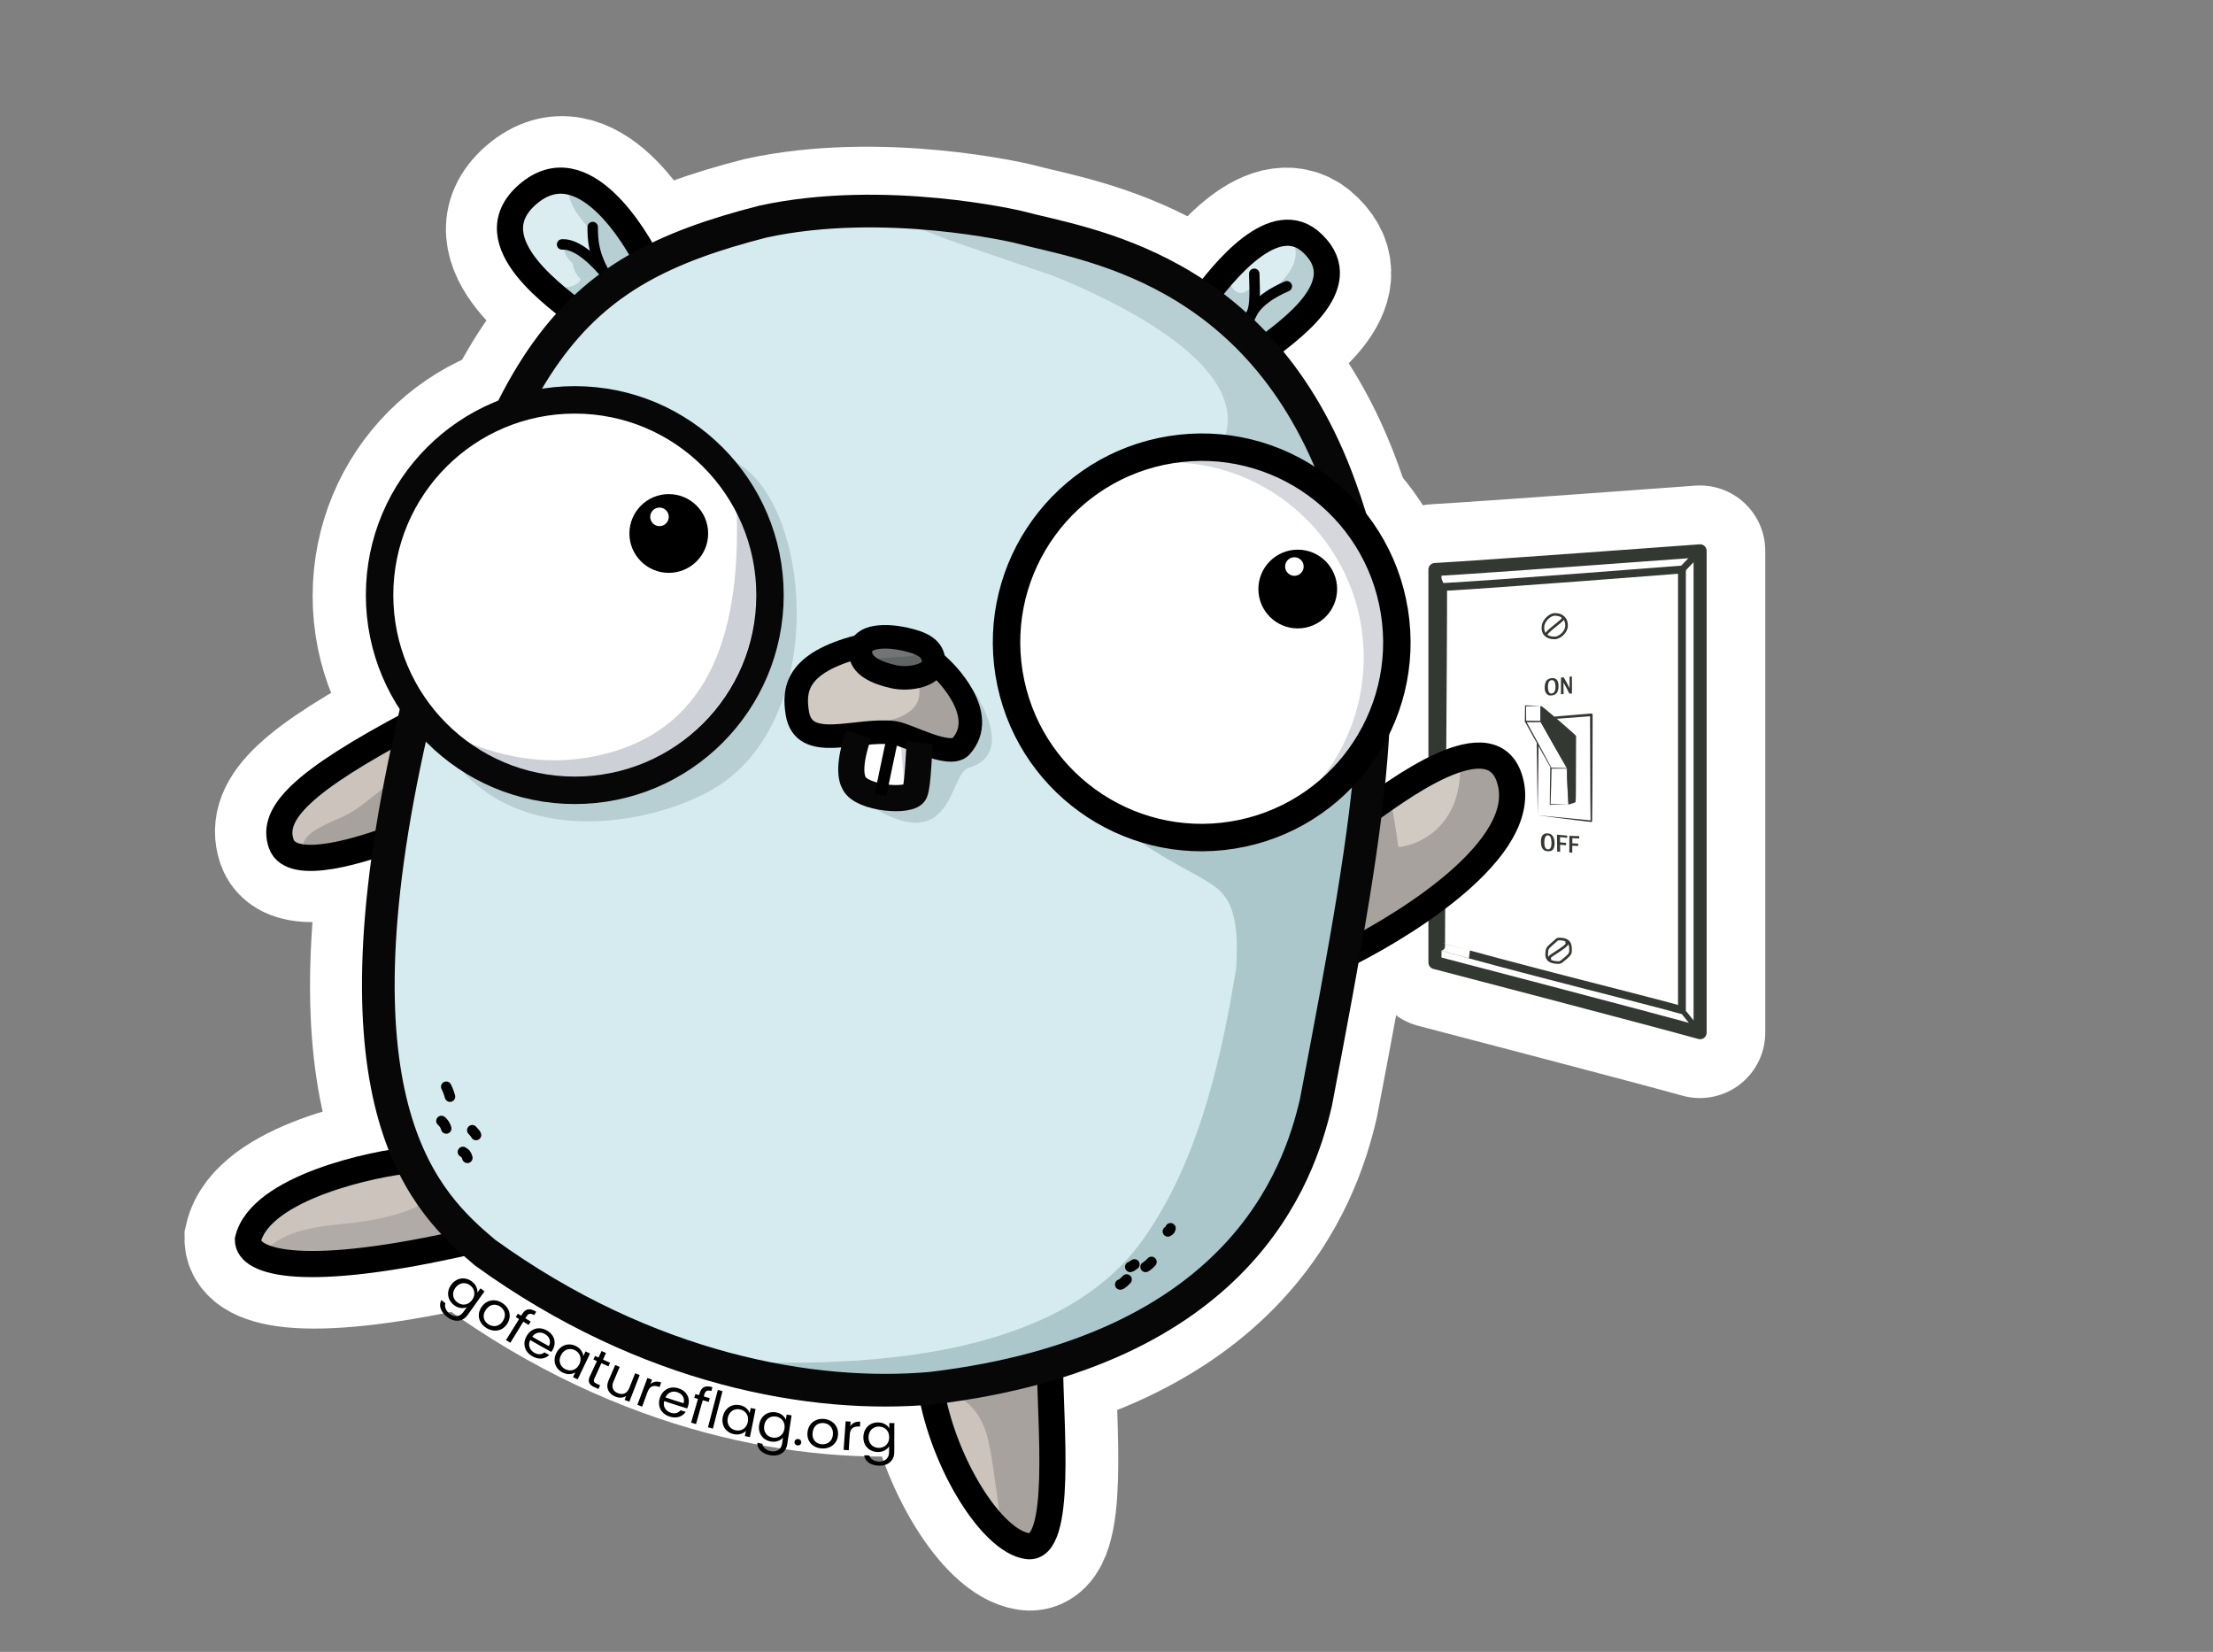 <?xml version="1.0" ?>
<svg xmlns="http://www.w3.org/2000/svg" xmlns:xlink="http://www.w3.org/1999/xlink" viewBox="0 0 1693 1263.58" xml:space="preserve">
	<rect x="0" y="0" width="1693" height="1263.58" fill="#808080" stroke="none"/>
	<style type="text/css">
	.st0{fill:none;stroke:#FFFFFF;stroke-width:100;stroke-miterlimit:10;}
	.st1{fill:none;stroke:#FFFFFF;stroke-width:100;stroke-linecap:round;stroke-linejoin:round;stroke-miterlimit:10;}
	.st2{fill:#FFFFFF;}
		.st3{clip-path:url(#SVGID_00000133510066612466254680000005825621318874360471_);fill:none;stroke:#333833;stroke-width:6;stroke-linecap:round;stroke-linejoin:round;stroke-miterlimit:10;}
		.st4{clip-path:url(#SVGID_00000133510066612466254680000005825621318874360471_);fill:none;stroke:#333833;stroke-width:10;stroke-linecap:round;stroke-linejoin:round;stroke-miterlimit:10;}
	.st5{clip-path:url(#SVGID_00000133510066612466254680000005825621318874360471_);fill:#333833;}
		.st6{clip-path:url(#SVGID_00000133510066612466254680000005825621318874360471_);fill:none;stroke:#333833;stroke-width:2;stroke-linecap:round;stroke-linejoin:round;stroke-miterlimit:10;}
	.st7{clip-path:url(#SVGID_00000133510066612466254680000005825621318874360471_);fill:#FFFFFF;}
	.st8{clip-path:url(#SVGID_00000080175607953674170110000013825721267054045326_);fill:#CBC3BC;}
	.st9{clip-path:url(#SVGID_00000080175607953674170110000013825721267054045326_);fill:#A7A29D;}
		.st10{clip-path:url(#SVGID_00000080175607953674170110000013825721267054045326_);fill:none;stroke:#000000;stroke-width:20;stroke-miterlimit:10;}
	.st11{clip-path:url(#SVGID_00000080175607953674170110000013825721267054045326_);fill:#B0ABA6;}
	.st12{clip-path:url(#SVGID_00000080175607953674170110000013825721267054045326_);fill:#D1CAC3;}
	.st13{clip-path:url(#SVGID_00000080175607953674170110000013825721267054045326_);fill:#DBEDF1;}
	.st14{clip-path:url(#SVGID_00000080175607953674170110000013825721267054045326_);fill:#B7CED2;}
		.st15{clip-path:url(#SVGID_00000080175607953674170110000013825721267054045326_);fill:none;stroke:#000000;stroke-width:8;stroke-linecap:round;stroke-linejoin:round;stroke-miterlimit:10;}
	.st16{clip-path:url(#SVGID_00000080175607953674170110000013825721267054045326_);fill:#D5EBEF;}
	.st17{clip-path:url(#SVGID_00000080175607953674170110000013825721267054045326_);fill:#ACC7CB;}
		.st18{clip-path:url(#SVGID_00000080175607953674170110000013825721267054045326_);fill:none;stroke:#070707;stroke-width:25;stroke-miterlimit:10;}
	.st19{clip-path:url(#SVGID_00000080175607953674170110000013825721267054045326_);fill:#FFFFFF;}
	.st20{clip-path:url(#SVGID_00000080175607953674170110000013825721267054045326_);}
	.st21{clip-path:url(#SVGID_00000080175607953674170110000013825721267054045326_);fill:#D5D7DD;}
	.st22{clip-path:url(#SVGID_00000080175607953674170110000013825721267054045326_);fill:#CED0D7;}
		.st23{clip-path:url(#SVGID_00000080175607953674170110000013825721267054045326_);fill:none;stroke:#070707;stroke-width:21;stroke-miterlimit:10;}
		.st24{clip-path:url(#SVGID_00000080175607953674170110000013825721267054045326_);fill:none;stroke:#000000;stroke-width:21;stroke-miterlimit:10;}
	.st25{clip-path:url(#SVGID_00000080175607953674170110000013825721267054045326_);fill:#727576;}
	.st26{clip-path:url(#SVGID_00000080175607953674170110000013825721267054045326_);fill:#616464;}
		.st27{clip-path:url(#SVGID_00000080175607953674170110000013825721267054045326_);fill:none;stroke:#000000;stroke-width:18;stroke-miterlimit:10;}
		.st28{clip-path:url(#SVGID_00000080175607953674170110000013825721267054045326_);fill:none;stroke:#070707;stroke-width:20;stroke-miterlimit:10;}
		.st29{clip-path:url(#SVGID_00000080175607953674170110000013825721267054045326_);fill:none;stroke:#000000;stroke-width:9;stroke-miterlimit:10;}
</style>
	<g id="Layer_5">
		<path class="st0" d="M581.18,170.33c92.94-20.32,195.31,3.96,195.31,3.96c49.96,13.45,185.01,29.35,246.33,198.63   c45.6,124.21,27.15,232.7-18.34,471.16c-12.94,55.82-58.17,190.25-294.02,218.55c-89.8,8.04-216.98-13.63-341.71-103.77   c-44.02-37.21-122.11-108.49-56.08-399.36C378.7,268.63,431.64,208.71,581.18,170.33z"/>
		<path class="st0" d="M315.23,886.89c-25.54,2.07-114.76,20.42-124.07,60.77c0,18.17,44.01,30.16,170.06,1.19"/>
		<path class="st0" d="M803.7,1043.08c-0.04,43.65,10.18,142.71-17.33,138.78c-27.52-3.93-64.46-63.68-73.9-120.28"/>
		<path class="st0" d="M299.64,641.08c-18.38,6.55-75.68,26.47-83.72,3.41c-8.04-23.06,15.73-47.57,101.15-92.79"/>
		<path class="st0" d="M437.51,306.55c-82.48,0-148.33,66.86-148.33,149.33s65.86,149.33,148.33,149.33"/>
		<path class="st0" d="M443.03,241.29c-10.44-9.93-81.01-55.06-38.3-92.01c42.71-36.95,83.33,34.59,92.36,52.39"/>
		<path class="st0" d="M964.53,269.03c18.78-14.69,72.19-49.98,39.31-82.13c-29.35-29.35-70.05,23.32-85.12,43.59"/>
		<path class="st1" d="M1097.6,736.29V435.65c37.08-2.06,202.86-14.3,202.86-14.3v368.57C1257.03,777.87,1097.6,736.29,1097.6,736.29   z"/>
		<ellipse transform="matrix(0.997 -0.083 0.083 0.997 -37.865 78.413)" class="st0" cx="919.72" cy="492.47" rx="149.33" ry="149.33"/>
	</g>
	<g id="Layer_1">
		<polygon class="st2" points="1300.63,790.91 1097.77,737.29 1097.44,437.97 1300.63,422.35  "/>
		<g>
			<defs>
				<rect id="SVGID_1_" y="0" width="1693" height="1263.58"/>
			</defs>
			<clipPath id="SVGID_00000108275486149313649580000002700573225905076624_">
				<use xlink:href="#SVGID_1_" style="overflow:visible;"/>
			</clipPath>
			<path style="clip-path:url(#SVGID_00000108275486149313649580000002700573225905076624_);fill:none;stroke:#333833;stroke-width:6;stroke-linecap:round;stroke-linejoin:round;stroke-miterlimit:10;" d="    M1286.74,772.67c0-3.2,0-320.52,0-337.02c-0.41,0-143.65,11.29-182.71,13.35c0.16,39.47-1.74,275.06-1.58,275.06    c-0.13,0,32.43,9.14,73.5,19.79C1216.5,754.49,1265.56,766.65,1286.74,772.67z"/>
			<path style="clip-path:url(#SVGID_00000108275486149313649580000002700573225905076624_);fill:none;stroke:#333833;stroke-width:10;stroke-linecap:round;stroke-linejoin:round;stroke-miterlimit:10;" d="    M1097.77,736.29V435.65c37.08-2.06,202.86-14.3,202.86-14.3v368.57C1257.19,777.87,1097.77,736.29,1097.77,736.29z"/>
			<path style="clip-path:url(#SVGID_00000108275486149313649580000002700573225905076624_);fill:#333833;" d="M1300.63,789.91    c-1.23-0.2-2.27-0.54-3.31-0.89c-0.55-0.74-1.15-1.44-1.72-2.17c-1.73-2.15-5.22-6.47-6.95-8.62l-1.74-2.16    c-0.1-1.1-0.22-2.19-0.18-3.41c1.2,0.22,2.24,0.56,3.29,0.9l1.74,2.16c1.73,2.15,5.21,6.47,6.94,8.62    c0.59,0.71,1.14,1.45,1.75,2.14C1300.58,787.58,1300.7,788.67,1300.63,789.91"/>
			<path style="clip-path:url(#SVGID_00000108275486149313649580000002700573225905076624_);fill:#333833;" d="M1300.63,421.35    c0.17,1.32,0.12,2.43,0.07,3.55c-0.62,0.56-1.17,1.18-1.75,1.77c-1.73,1.78-5.21,5.37-6.95,7.15l-3.73,3.97    c-1.12,0.07-2.23,0.15-3.53,0.05c-0.14-1.29-0.09-2.4-0.06-3.53l3.73-3.97c1.73-1.78,5.21-5.37,6.95-7.15    c0.57-0.6,1.17-1.17,1.72-1.81C1298.2,421.3,1299.3,421.22,1300.63,421.35"/>
			<path style="clip-path:url(#SVGID_00000108275486149313649580000002700573225905076624_);fill:#333833;" d="M1097.77,435.65    c0.83,0.29,1.49,0.66,2.15,1.03c0.23,0.57,0.51,1.12,0.76,1.67l1.55,3.34c0.51,1.1,1.84,3.94,2.33,5c-0.15,0.75-0.3,1.49-0.58,2.3    c-0.8-0.3-1.46-0.67-2.14-1.03c-0.49-1.05-1.82-3.92-2.33-5l-1.55-3.34c-0.27-0.55-0.5-1.12-0.79-1.66    C1097.32,437.21,1097.46,436.47,1097.77,435.65"/>
			<path style="clip-path:url(#SVGID_00000108275486149313649580000002700573225905076624_);fill:#333833;" d="M1102.45,724.05    c0.45,1.25,0.35,2.28-0.24,3.42l-1.17,3.06c-0.39,1.01-1.38,3.61-1.75,4.59c-0.48,0.4-0.95,0.81-1.52,1.17    c-0.18-0.65-0.26-1.27-0.35-1.89c0.37-0.96,1.37-3.59,1.75-4.59l1.17-3.06C1100.67,725.52,1101.28,724.68,1102.45,724.05"/>
			<path style="clip-path:url(#SVGID_00000108275486149313649580000002700573225905076624_);fill:none;stroke:#333833;stroke-width:2;stroke-linecap:round;stroke-linejoin:round;stroke-miterlimit:10;" d="    M1198.45,478.97c-0.29,4.92-5.55,8.95-9.01,9.01c-6.84,0.06-9.65-3.97-9.01-9.01c0.61-5.03,5.87-9.07,9.01-9.01    C1195.9,470.02,1198.71,474.05,1198.45,478.97z"/>
			<path style="clip-path:url(#SVGID_00000108275486149313649580000002700573225905076624_);fill:none;stroke:#333833;stroke-width:2;stroke-linecap:round;stroke-linejoin:round;stroke-miterlimit:10;" d="    M1182.9,485.39c-0.09-2.36,15.81-12.78,12.73-12.73"/>
			<path style="clip-path:url(#SVGID_00000108275486149313649580000002700573225905076624_);fill:none;stroke:#333833;stroke-width:2;stroke-linecap:round;stroke-linejoin:round;stroke-miterlimit:10;" d="    M1201.48,727.29c0.43,2.51-2.84,4.78-4.64,6.41c-2.12,1.63-2.77,2.61-4.36,2.6c-9.08-0.1-9.84-4.09-9.01-9.01    c0-2.47,3.46-4.7,5.16-6.34c2.05-1.63,2.33-2.67,3.85-2.67C1200.82,718.19,1201.69,722.26,1201.48,727.29z"/>
			<path style="clip-path:url(#SVGID_00000108275486149313649580000002700573225905076624_);fill:none;stroke:#333833;stroke-width:2;stroke-linecap:round;stroke-linejoin:round;stroke-miterlimit:10;" d="    M1185.73,733.58c-2.47-1.15,3.85-4.22,7.98-7.14c4.5-2.9,6.8-5.63,4.75-5.57"/>
			<path style="clip-path:url(#SVGID_00000108275486149313649580000002700573225905076624_);fill:#333833;" d="M1176.37,623.65    c12.08,1.08,29.26,2.77,41.12,3.94l-0.67,0.6l-0.19-20.35c-0.07-13.69-0.19-46.92-0.2-61.06l1.07,0.99l-41.06,3.18l0.79-0.86    C1177.12,570.9,1176.69,602.54,1176.37,623.65 M1176.37,623.65c-0.18-12.23-0.63-43.23-0.72-55.06    c-0.06-6.16-0.14-12.34-0.14-18.52c0-0.45,0.35-0.82,0.79-0.86l41.04-3.43c0.57-0.05,1.07,0.41,1.07,0.99    c-0.12,14.35-0.03,47.19-0.2,61.06c0,0-0.19,20.35-0.19,20.35c0,0.33-0.27,0.6-0.6,0.6    C1205.43,627.46,1188.49,625.13,1176.37,623.65"/>
			<polygon style="clip-path:url(#SVGID_00000108275486149313649580000002700573225905076624_);fill:#FFFFFF;" points="    1199.79,615.41 1185.92,615.33 1186.5,587.48 1199.7,587.48   "/>
			<path style="clip-path:url(#SVGID_00000108275486149313649580000002700573225905076624_);fill:#333833;" d="M1199.79,615.41    l-6.87,0.12c-2.31,0.05-4.65,0.09-7,0.1c-0.16,0-0.3-0.13-0.3-0.29c0.04-4.65,0.05-9.29,0.14-13.94l0.23-13.93    c0-0.27,0.23-0.49,0.5-0.49l13.2,0.06c0.24,0,0.44,0.2,0.44,0.44C1200.17,595.62,1199.91,607.17,1199.79,615.41 M1199.79,615.41    c-0.19-8.19-0.47-19.87-0.53-27.93l0.44,0.44l-13.2,0.05l0.5-0.49l-0.34,13.92c-0.1,4.64-0.28,9.28-0.43,13.92l-0.3-0.3    C1189.89,615.12,1195.75,615.29,1199.79,615.41"/>
			<polygon style="clip-path:url(#SVGID_00000108275486149313649580000002700573225905076624_);fill:#FFFFFF;" points="    1198.83,587.48 1186.71,587.48 1167.05,551.79 1178.92,551.79   "/>
			<path style="clip-path:url(#SVGID_00000108275486149313649580000002700573225905076624_);fill:#333833;" d="M1198.83,587.48    l-12.12,0.24c-0.09,0-0.17-0.05-0.21-0.13l-9.99-17.75l-9.88-17.81c-0.19-0.32,0.07-0.75,0.44-0.74l11.86,0.04    c0.17,0,0.32,0.1,0.4,0.24C1184.89,561.57,1193.31,577.31,1198.83,587.48 M1198.83,587.48c-3.39-5.89-12.08-20.97-15.34-26.66    l-4.97-8.81l0.4,0.24l-11.86,0.04l0.44-0.74l9.77,17.88l9.66,17.94l-0.21-0.13L1198.83,587.48z"/>
			<rect x="1167.05" y="539.93" style="clip-path:url(#SVGID_00000108275486149313649580000002700573225905076624_);fill:#FFFFFF;" width="11.86" height="11.86"/>
			<path style="clip-path:url(#SVGID_00000108275486149313649580000002700573225905076624_);fill:#333833;" d="M1178.92,539.93    c-2.96,0.13-8.91,0.32-11.86,0.38l0.38-0.38c0.08,3.43,0.08,8.38,0.12,11.86c0,0-0.5-0.5-0.5-0.5c3.5,0.03,8.41,0.04,11.86,0.12    l-0.39,0.38C1178.59,548.84,1178.79,542.89,1178.92,539.93 M1178.92,539.93c0.13,2.95,0.33,8.9,0.38,11.86    c0.01,0.21-0.17,0.39-0.38,0.38c-3.43,0.09-8.38,0.07-11.86,0.11c-0.28,0-0.5-0.22-0.5-0.5c0.05-3.5,0.03-8.41,0.12-11.86    c0-0.21,0.17-0.39,0.38-0.38C1170.01,539.62,1175.96,539.8,1178.92,539.93"/>
			<path style="clip-path:url(#SVGID_00000108275486149313649580000002700573225905076624_);fill:#333833;" d="M1199.79,615.41    c0,0,2.82-0.49,5.54-1.93c0.27-0.31,0-20.22,0-50.34c-0.02-0.67-26.41-23.21-26.44-22.59c0.07,4.47,0.04,11.24,0.04,11.24    l19.91,35.69C1198.83,592.57,1199.79,615.41,1199.79,615.41"/>
			<path style="clip-path:url(#SVGID_00000108275486149313649580000002700573225905076624_);fill:#333833;" d="M1199.79,615.41    c1.89-0.38,3.86-1.11,5.49-1.97c0.17-2.92-0.03-7.58-0.02-10.6c-0.11-6.69-0.28-25-0.35-31.94c-0.01-1.66-0.02-6.05-0.02-7.65    c-5.96-5.67-15.23-13.32-22.12-19.09c-1.02-0.81-2.8-2.33-3.87-3.07c0,0-0.11-0.07-0.11-0.07l-0.04-0.02    c0.03,0.02,0.12,0.03,0.17,0.03c0.21,0.05,0.51-0.32,0.45-0.45c0-0.2,0.02,11.26,0.01,11.22l-0.06-0.23    c4.97,8.97,14.97,26.88,19.79,35.92C1199.19,595.46,1199.57,607.34,1199.79,615.41 M1199.79,615.41    c-0.4-8.31-1.09-19.74-1.25-27.93c-4.73-8.08-15.16-26.8-20.03-35.46c-0.04-0.07-0.06-0.15-0.06-0.23l-0.06-11.23    c-0.06-0.18,0.25-0.53,0.49-0.51c0.15,0,0.08,0.01,0.14,0.02c0.14,0.03,0.3,0.13,0.42,0.21c1.1,0.77,2.89,2.25,3.96,3.11    c6.33,5.3,14.08,11.87,20.17,17.4c0.7,0.67,1.45,1.27,2.09,2.07c0.05,0.04,0.11,0.35,0.09,0.31c0,0.64,0,1.77,0,2.42    c-0.02,9.67-0.08,27.65-0.14,37.26c-0.03,1.61-0.06,6.39-0.1,7.99c-0.05,0.9,0.01,1.76-0.16,2.7    C1203.6,614.42,1201.72,615.04,1199.79,615.41"/>
			<path style="clip-path:url(#SVGID_00000108275486149313649580000002700573225905076624_);fill:#333833;" d="M1186.97,531.98    c-1.64,0.15-2.75-0.17-3.71-1.16c-0.97-0.99-1.52-2.65-1.52-4.97c0-2.35,0.5-4.12,1.42-5.26c0.93-1.14,2.22-1.68,3.88-1.85    c1.65-0.17,2.95,0.14,3.88,1.18c0.93,1.04,1.39,2.69,1.4,4.9c0,2.25-0.46,4.01-1.35,5.21    C1190.08,531.21,1188.7,531.82,1186.97,531.98 M1187.02,530.47c0.95-0.1,1.82-0.6,2.28-1.51c0.46-0.91,0.69-2.23,0.67-3.94    c-0.02-1.66-0.28-2.9-0.79-3.72c-0.51-0.82-1.24-1.14-2.15-1.06c-0.91,0.08-1.61,0.52-2.1,1.42c-0.49,0.9-0.72,2.23-0.71,3.97    c0.02,1.71,0.28,2.99,0.77,3.81C1185.48,530.25,1186.12,530.57,1187.02,530.47"/>
			<path style="clip-path:url(#SVGID_00000108275486149313649580000002700573225905076624_);fill:#333833;" d="M1194.16,531.07    c0.05-4.62,0-8.18,0.04-12.8c0.8-0.08,1.21-0.12,2.01-0.2c1.87,3.06,2.87,4.99,4.57,8.4c-0.01-3.55-0.02-5.39-0.03-8.85    c0.73-0.07,1.09-0.11,1.82-0.18v13.02c-0.88,0.03-1.25,0.05-1.97,0.1c-1.62-3.35-2.52-5.07-4.53-8.48    c0.05,3.58,0.09,5.59,0.12,8.83C1195.3,530.98,1194.92,531.01,1194.16,531.07"/>
			<path style="clip-path:url(#SVGID_00000108275486149313649580000002700573225905076624_);fill:#333833;" d="M1184.04,651.14    c-1.62-0.12-2.85-0.58-3.77-1.77c-0.92-1.18-1.45-3.1-1.45-5.62c0-2.56,0.62-4.34,1.72-5.29c1.1-0.95,2.44-1.13,3.87-0.96    c1.42,0.17,2.49,0.7,3.39,1.92c0.9,1.22,1.45,3.02,1.5,5.33c0.05,2.36-0.39,4.09-1.31,5.15    C1187.07,650.95,1185.74,651.27,1184.04,651.14 M1184.13,649.66c0.92,0.06,1.64-0.29,2.12-1.14c0.49-0.85,0.71-2.19,0.69-3.99    c-0.03-1.75-0.28-3.1-0.73-4.04c-0.45-0.94-1.04-1.41-1.84-1.51c-0.8-0.11-1.48,0.18-2.01,1.01c-0.53,0.83-0.83,2.19-0.89,4.05    c-0.05,1.83,0.17,3.24,0.64,4.19C1182.58,649.18,1183.25,649.61,1184.13,649.66"/>
			<path style="clip-path:url(#SVGID_00000108275486149313649580000002700573225905076624_);fill:#333833;" d="M1191.29,651.41    c-0.01-4.37-0.16-8.58-0.17-12.95c3.15,0.33,4.59,0.49,7.82,0.72c0,0.65,0,0.99,0,1.67c-2.25-0.18-3.25-0.29-5.46-0.53    c0.01,1.51,0.02,2.35,0.03,4.01c1.85,0.17,2.77,0.25,4.58,0.39c0,0.73,0,1.1,0,1.83c-1.8-0.12-2.72-0.19-4.56-0.34    c0.02,2.3,0.04,3.47,0.03,5.35C1192.65,651.51,1192.2,651.48,1191.29,651.41"/>
			<path style="clip-path:url(#SVGID_00000108275486149313649580000002700573225905076624_);fill:#333833;" d="M1200.54,652.07    c0.04-4.8,0.05-7.97,0.08-12.77c3.11,0.2,4.48,0.28,7.55,0.29v1.79c-2.15-0.05-3.17-0.1-5.28-0.23c-0.01,1.54-0.02,2.33-0.03,3.92    c1.8,0.11,2.68,0.16,4.49,0.24c0,0.72,0,1.08,0,1.79c-1.81-0.08-2.7-0.12-4.5-0.23c-0.01,2.2-0.02,3.3-0.04,5.37    C1201.91,652.17,1201.45,652.14,1200.54,652.07"/>
		</g>
		<g>
			<defs>
				<rect id="SVGID_00000178180618557118878500000015268422345246871723_" y="0" width="1693" height="1263.58"/>
			</defs>
			<clipPath id="SVGID_00000000920625025909137640000004671374723005786528_">
				<use xlink:href="#SVGID_00000178180618557118878500000015268422345246871723_" style="overflow:visible;"/>
			</clipPath>
			<path style="clip-path:url(#SVGID_00000000920625025909137640000004671374723005786528_);fill:#CBC3BC;" d="M805.09,1044.84    c-0.03,43.65,10.19,142.71-17.33,138.78c-27.51-3.93-64.46-63.68-73.9-120.28"/>
			<path style="clip-path:url(#SVGID_00000000920625025909137640000004671374723005786528_);fill:#A7A29D;" d="M720.03,1060.54    c40.88,19.94,34.92,37.67,46.12,105.37c7.34,7.86,19.39,11.01,19.39,11.01l11.53-11.01l3.67-41.93v-70.75v-8.38l-65.51,12.58    L720.03,1060.54z"/>
			<path style="clip-path:url(#SVGID_00000000920625025909137640000004671374723005786528_);fill:none;stroke:#000000;stroke-width:20;stroke-miterlimit:10;" d="    M803.32,1043.88c-0.04,43.65,10.19,142.71-17.33,138.78c-27.52-3.93-64.46-63.68-73.9-120.28"/>
			<path style="clip-path:url(#SVGID_00000000920625025909137640000004671374723005786528_);fill:#CBC3BC;" d="M313.72,887.75    c-25.54,2.07-109.4,20.94-124.07,60.77c12.58,16.77,44.01,30.16,170.06,1.19"/>
			<path style="clip-path:url(#SVGID_00000000920625025909137640000004671374723005786528_);fill:#B0ABA6;" d="M200.43,959.84    c6.29-7.34,16.42-19.22,56.6-23.06c40.18-3.84,60.45-10.48,75.12-22.36c7.71,14.25,13.28,22.71,13.28,22.71l3.49,13.28    l-18.17,5.59l-59.75,5.94l-35.03,2.1L200.43,959.84z"/>
			<path style="clip-path:url(#SVGID_00000000920625025909137640000004671374723005786528_);fill:none;stroke:#000000;stroke-width:20;stroke-miterlimit:10;" d="    M313.72,887.53c-25.54,2.07-114.76,20.42-124.07,60.77c0,18.17,44.01,30.16,170.06,1.19"/>
			<path style="clip-path:url(#SVGID_00000000920625025909137640000004671374723005786528_);fill:#D1CAC3;" d="M1044.13,622.14    c19.59-13.27,100.3-77.21,111.83-22.18c11.53,55.03-95.47,115.41-128.71,131.34"/>
			<path style="clip-path:url(#SVGID_00000000920625025909137640000004671374723005786528_);fill:#CBC3BC;" d="M298.87,641.97    c-18.38,6.55-75.68,26.47-83.72,3.41c-8.04-23.06,15.73-47.57,101.15-92.79"/>
			<path style="clip-path:url(#SVGID_00000000920625025909137640000004671374723005786528_);fill:#A7A29D;" d="M300.93,596.58    c-15.37,12.17-27.97,23.93-40.01,28.71c-17.12,7.34-35.64,16.07-26.21,26.55c9.43,10.48,19.52,3.73,19.52,3.73l42.85-16.07    L300.93,596.58z"/>
			<path style="clip-path:url(#SVGID_00000000920625025909137640000004671374723005786528_);fill:none;stroke:#000000;stroke-width:20;stroke-miterlimit:10;" d="    M298.87,641.97c-18.38,6.55-75.68,26.47-83.72,3.41c-8.04-23.06,15.73-47.57,101.15-92.79"/>
			<path style="clip-path:url(#SVGID_00000000920625025909137640000004671374723005786528_);fill:#A7A29D;" d="M1062.7,606.95    c3.14,13.63,5.26,28.3,7.09,40.88c9.16,0,52.14-11.53,46.9-70.23c21.49-3.97,27.25,5.84,27.25,5.84l9.96,18.6v25.35l-30.92,40.35    l-44.55,37.21l-36.16,18.87l-12.08-2.01l10.3-63.09l5.47-40.31L1062.7,606.95z"/>
			<path style="clip-path:url(#SVGID_00000000920625025909137640000004671374723005786528_);fill:none;stroke:#000000;stroke-width:20;stroke-miterlimit:10;" d="    M1044.13,622.14c19.59-13.27,100.3-77.21,111.83-22.18c11.53,55.03-95.47,115.41-128.71,131.34"/>
			<path style="clip-path:url(#SVGID_00000000920625025909137640000004671374723005786528_);fill:#DBEDF1;" d="M496.1,201.02    c-9.03-17.8-49.64-89.34-92.36-52.39c-42.71,36.95,27.85,82.09,38.3,92.01"/>
			<path style="clip-path:url(#SVGID_00000000920625025909137640000004671374723005786528_);fill:#DBEDF1;" d="M965.94,267.03    c18.78-14.69,72.19-49.98,39.31-82.13c-29.35-29.35-70.05,23.32-85.12,43.59"/>
			<path style="clip-path:url(#SVGID_00000000920625025909137640000004671374723005786528_);fill:#B7CED2;" d="M455.19,180.1    c-13.28-15.37-22.71-25.63-19.85-41.3c16.39,6.93,57.18,55.5,57.18,55.5l-44.58,40.6c0,0-28.74-14.74-23.5-14.74    c5.24,0,15.72,0.65,19.92-6.42c-1.83-1.7-5.5-6.16-6.29-12.32c-2.1-1.97-7.73-7.66-6.16-12.02c6.81,0,25.68,11.89,25.68,11.89    L455.19,180.1z"/>
			<path style="clip-path:url(#SVGID_00000000920625025909137640000004671374723005786528_);fill:#B7CED2;" d="M939.89,214.53    c0.92,3.15,6.88,16.25,17.13,5.37c2.83,2.62,1.41,14.02,1.41,14.02l-5.7,11.01l-7.47-5.24l-13.5-12.97L939.89,214.53z"/>
			<path style="clip-path:url(#SVGID_00000000920625025909137640000004671374723005786528_);fill:#B7CED2;" d="M955.09,239.95    c22.01-22.54,42.71-34.32,34.2-55.82c9.3,2.1,23.32,17.82,23.32,17.82v18.65l-19.39,21.44l-16.9,15.59l-7.34,4.45l-9.13-10.48    l-5.41-6.94L955.09,239.95z"/>
			<path style="clip-path:url(#SVGID_00000000920625025909137640000004671374723005786528_);fill:none;stroke:#000000;stroke-width:20;stroke-miterlimit:10;" d="    M965.31,268.84c18.78-14.69,72.19-49.98,39.31-82.13c-29.35-29.35-70.05,23.32-85.12,43.59"/>
			<path style="clip-path:url(#SVGID_00000000920625025909137640000004671374723005786528_);fill:none;stroke:#000000;stroke-width:8;stroke-linecap:round;stroke-linejoin:round;stroke-miterlimit:10;" d="    M955.09,246.63c1.7-7.47,6.81-17.82,29.35-27.65"/>
			<path style="clip-path:url(#SVGID_00000000920625025909137640000004671374723005786528_);fill:none;stroke:#000000;stroke-width:8;stroke-linecap:round;stroke-linejoin:round;stroke-miterlimit:10;" d="    M959.55,209.42c-0.13,4.59,1.75,25.01-2.52,31.55"/>
			<path style="clip-path:url(#SVGID_00000000920625025909137640000004671374723005786528_);fill:none;stroke:#000000;stroke-width:8;stroke-linecap:round;stroke-linejoin:round;stroke-miterlimit:10;" d="    M430.03,186.97c23.76-1.4,56.6,56.95,36.13,27.6c-12.76-18.29-12.72-32.49-12.72-40.88"/>
			<path style="clip-path:url(#SVGID_00000000920625025909137640000004671374723005786528_);fill:none;stroke:#000000;stroke-width:20;stroke-miterlimit:10;" d="    M442.04,240.64c-10.44-9.93-81.01-55.06-38.3-92.01c42.71-36.95,83.33,34.59,92.36,52.39"/>
			<path style="clip-path:url(#SVGID_00000000920625025909137640000004671374723005786528_);fill:#D5EBEF;" d="M777.49,173.52    c49.96,13.45,185.01,29.35,246.32,198.63c45.6,124.21,27.15,232.7-18.34,471.16c-12.94,55.82-58.17,190.25-294.02,218.55    c-89.79,8.04-216.98-13.63-341.71-103.77c-44.02-37.21-122.11-108.49-56.08-399.36c66.04-290.87,118.97-350.8,268.51-389.17    C675.12,149.23,777.49,173.52,777.49,173.52"/>
			<path style="clip-path:url(#SVGID_00000000920625025909137640000004671374723005786528_);fill:#B7CED2;" d="M675.73,161.45    c29.98,16.56,56.18,24.12,130.25,49.63c46.12,18.65,156.53,69.88,128.93,128.58c10.83,4.19,55.55,21.66,55.55,21.66l34.59,10.83    l-19.57-47.87l-62.44-77.65l-77.96-47.92l-82.86-24.67L675.73,161.45z"/>
			<path style="clip-path:url(#SVGID_00000000920625025909137640000004671374723005786528_);fill:#ACC7CB;" d="M856.65,627.21    c9.43,12.58,14.67,18.52,59.4,42.63c17.47,10.48,33.19,15.37,29.7,70.58c-10.48,63.59-27.25,146.4-71.98,208.59    c-62.52,86.94-201.6,95.83-300.83,92.94c3.49,5.59,30.75,18.17,30.75,18.17l82.46,2.45c9.41,0.45,134.87-24.81,134.87-24.81    l74.42-36.34l60.3-52.47l38.04-64.11l22.9-83.28l14.84-92.97l11.37-91.86l3.84-30.55l-5.24-2.75l-11.3,8.56l-33.42,28.23    l-26.55,12.23l-27.6,8.63h-47.87L856.65,627.21z"/>
			<path style="clip-path:url(#SVGID_00000000920625025909137640000004671374723005786528_);fill:none;stroke:#070707;stroke-width:25;stroke-miterlimit:10;" d="    M778.73,173.52c49.96,13.45,185.01,29.35,246.33,198.63c45.6,124.21,27.15,232.7-18.34,471.16    c-12.94,55.82-58.17,190.25-294.02,218.55c-89.8,8.04-216.98-13.63-341.71-103.77c-44.02-37.21-122.11-108.49-56.08-399.36    c66.04-290.87,118.97-350.8,268.51-389.17C676.36,149.23,778.73,173.52,778.73,173.52z"/>
			<path style="clip-path:url(#SVGID_00000000920625025909137640000004671374723005786528_);fill:#B7CED2;" d="M539.05,348.39    c76.69-5.98,106.04,193.3,9.08,253.66c-42.71,26.59-150.94,51.54-204.4-24.46"/>
			<path style="clip-path:url(#SVGID_00000000920625025909137640000004671374723005786528_);fill:#FFFFFF;" d="M290.38,455.2    c0,82.48,66.86,149.33,149.33,149.33s149.33-66.86,149.33-149.33s-66.86-149.33-149.33-149.33S290.38,372.72,290.38,455.2"/>
			<path style="clip-path:url(#SVGID_00000000920625025909137640000004671374723005786528_);" d="M481.51,408.07    c0,16.64,13.48,30.12,30.12,30.12c16.63,0,30.12-13.48,30.12-30.12c0-16.63-13.48-30.12-30.12-30.12    C495,377.95,481.51,391.44,481.51,408.07"/>
			<path style="clip-path:url(#SVGID_00000000920625025909137640000004671374723005786528_);fill:#FFFFFF;" d="M497.43,395.35    c0,3.92,3.18,7.1,7.1,7.1c3.92,0,7.1-3.18,7.1-7.1s-3.18-7.1-7.1-7.1C500.61,388.25,497.43,391.43,497.43,395.35"/>
			<path style="clip-path:url(#SVGID_00000000920625025909137640000004671374723005786528_);fill:#FFFFFF;" d="M770.16,491.75    c0,82.48,66.86,149.33,149.33,149.33c82.47,0,149.33-66.86,149.33-149.33s-66.86-149.33-149.33-149.33    C837.02,342.41,770.16,409.27,770.16,491.75"/>
			<path style="clip-path:url(#SVGID_00000000920625025909137640000004671374723005786528_);fill:#D5D7DD;" d="M1005.74,602.04    c32.5-25.66,53.37-65.41,53.37-110.03c0-77.37-62.72-140.1-140.1-140.1c-7.11,0-14.09,0.53-20.92,1.55l0,0.16    c80.56,2.19,145.19,68.19,145.19,149.28c0,37.87-14.1,72.44-37.32,98.77L1005.74,602.04z"/>
			<path style="clip-path:url(#SVGID_00000000920625025909137640000004671374723005786528_);fill:#CED0D7;" d="M353.92,566.43    c35.14,25.31,76.83,34.98,119.99,23.63c74.83-19.68,119.54-96.29,99.86-171.12c-1.81-6.87-4.1-13.5-6.82-19.83l-3.36-7.83    c3.14,100.63-25.22,168.05-104.24,186.24c-36.74,8.46-71.07,3.22-105.01-10.98L353.92,566.43z"/>
			<circle style="clip-path:url(#SVGID_00000000920625025909137640000004671374723005786528_);fill:none;stroke:#070707;stroke-width:21;stroke-miterlimit:10;" cx="439.72" cy="455.2" r="149.33"/>
			<path style="clip-path:url(#SVGID_00000000920625025909137640000004671374723005786528_);" d="M962.69,450.57    c0,16.64,13.49,30.12,30.12,30.12c16.63,0,30.12-13.48,30.12-30.12c0-16.63-13.49-30.12-30.12-30.12    C976.18,420.45,962.69,433.94,962.69,450.57"/>
			<path style="clip-path:url(#SVGID_00000000920625025909137640000004671374723005786528_);fill:#FFFFFF;" d="M983.14,433.35    c0,3.92,3.18,7.1,7.1,7.1c3.92,0,7.1-3.18,7.1-7.1c0-3.92-3.18-7.1-7.1-7.1C986.31,426.25,983.14,429.43,983.14,433.35"/>
			<ellipse transform="matrix(0.987 -0.159 0.159 0.987 -66.405 152.207)" style="clip-path:url(#SVGID_00000000920625025909137640000004671374723005786528_);fill:none;stroke:#000000;stroke-width:21;stroke-miterlimit:10;" cx="919.5" cy="491.75" rx="149.33" ry="149.33"/>
			<path style="clip-path:url(#SVGID_00000000920625025909137640000004671374723005786528_);fill:none;stroke:#000000;stroke-width:8;stroke-linecap:round;stroke-linejoin:round;stroke-miterlimit:10;" d="    M341.38,831.26c1.57,2.88,2.88,7.6,2.88,7.6"/>
			<path style="clip-path:url(#SVGID_00000000920625025909137640000004671374723005786528_);fill:none;stroke:#000000;stroke-width:8;stroke-linecap:round;stroke-linejoin:round;stroke-miterlimit:10;" d="    M337.71,857.46c2.88,2.36,3.67,5.76,3.67,5.76"/>
			<path style="clip-path:url(#SVGID_00000000920625025909137640000004671374723005786528_);fill:none;stroke:#000000;stroke-width:8;stroke-linecap:round;stroke-linejoin:round;stroke-miterlimit:10;" d="    M361.29,864.54c0.52,0.79,2.62,2.62,2.88,3.67"/>
			<path style="clip-path:url(#SVGID_00000000920625025909137640000004671374723005786528_);fill:none;stroke:#000000;stroke-width:8;stroke-linecap:round;stroke-linejoin:round;stroke-miterlimit:10;" d="    M354.13,881.14c2.14,1.54,2.23,1.02,3.41,4.54"/>
			<path style="clip-path:url(#SVGID_00000000920625025909137640000004671374723005786528_);fill:none;stroke:#000000;stroke-width:8;stroke-linecap:round;stroke-linejoin:round;stroke-miterlimit:10;" d="    M895.46,939.53c-0.52,1.22,0.08,1.18-2.02,2.41"/>
			<path style="clip-path:url(#SVGID_00000000920625025909137640000004671374723005786528_);fill:none;stroke:#000000;stroke-width:8;stroke-linecap:round;stroke-linejoin:round;stroke-miterlimit:10;" d="    M880.93,965.25c-1.57,1.75-3.15,3.14-4.54,3.84"/>
			<path style="clip-path:url(#SVGID_00000000920625025909137640000004671374723005786528_);fill:none;stroke:#000000;stroke-width:8;stroke-linecap:round;stroke-linejoin:round;stroke-miterlimit:10;" d="    M861.89,978.71c-1.22,1.22-3.32,3.49-4.89,3.84"/>
			<path style="clip-path:url(#SVGID_00000000920625025909137640000004671374723005786528_);fill:none;stroke:#000000;stroke-width:8;stroke-linecap:round;stroke-linejoin:round;stroke-miterlimit:10;" d="    M867.83,967.17c-1.05,0.52-1.75,1.57-3.15,1.92"/>
			<path style="clip-path:url(#SVGID_00000000920625025909137640000004671374723005786528_);fill:#B7CED2;" d="M734.84,515.1    c12.05,13.23,43.72,61.45,6.07,72.28c-14.78,4.3-11.61,67.61-73.11,30.22"/>
			<path style="clip-path:url(#SVGID_00000000920625025909137640000004671374723005786528_);fill:#D1CAC3;" d="M715.56,508.39    c5.77,4.72,40.09,38.26,18.02,62.69c-8.91,9.17-40.87-9.26-51.04-10.54c-29.09-3.67-69.18,15.46-74.04-15.22    c-2.78-17.57-1.22-38.23,47.57-50.81"/>
			<path style="clip-path:url(#SVGID_00000000920625025909137640000004671374723005786528_);fill:#727576;" d="M658.24,498.3    c-0.17,11.01,12.38,16.37,25.31,19.31c12.93,2.94,30.81-1.58,30.77-10.58c-0.05-11.34-9.09-15.21-22.03-18.14    C679.35,485.96,658.44,485.2,658.24,498.3"/>
			<path style="clip-path:url(#SVGID_00000000920625025909137640000004671374723005786528_);fill:#616464;" d="M698.55,501.47    c-2.88,1.05-15.74,1.11-23.32,1.83c-13.63,1.31,0,6.81,0,6.81l31.58,3.67c0,0,5.24-10.22,4.98-10.61c-0.26-0.39-6.42-5.5-6.42-5.5    L698.55,501.47z"/>
			<path style="clip-path:url(#SVGID_00000000920625025909137640000004671374723005786528_);fill:#FFFFFF;" d="M702,568.17    c-1.11,7.86-1.37,31.45-3.99,38c-3.14,7.86-40.57,4.76-46.34-7.04c-2.49-4.19-4.5-14.58,3.36-37.27"/>
			<path style="clip-path:url(#SVGID_00000000920625025909137640000004671374723005786528_);fill:#D5D7DD;" d="M689.38,571.47    c0.26,5.28,2.88,33.06,2.88,33.06l12.51-4.98v-32.23l-10.94-4.98L689.38,571.47z"/>
			<path style="clip-path:url(#SVGID_00000000920625025909137640000004671374723005786528_);fill:#A7A29D;" d="M703.39,527.15    c-0.26,3.28,3.28,20.05-30.27,25.29c7.86,4.85,31.32,10.74,31.32,10.74l15.59,5.11l10.35-1.05l6.03-10.09l-2.1-14.54l-5.77-12.18    l-4.46-7.99l-6.16-7.34l-8.91,3.8l-6.81,3.67L703.39,527.15z"/>
			<path style="clip-path:url(#SVGID_00000000920625025909137640000004671374723005786528_);fill:none;stroke:#000000;stroke-width:18;stroke-miterlimit:10;" d="    M717.01,508.39c5.76,4.72,40.09,38.26,18.02,62.69c-8.91,9.17-40.87-9.26-51.04-10.54c-29.09-3.67-69.18,15.46-74.04-15.22    c-2.78-17.57-1.22-38.23,47.57-50.81"/>
			<path style="clip-path:url(#SVGID_00000000920625025909137640000004671374723005786528_);fill:none;stroke:#000000;stroke-width:18;stroke-miterlimit:10;" d="    M658.24,498.3c-0.17,11.01,12.38,16.37,25.31,19.31c12.93,2.94,30.81-1.58,30.77-10.58c-0.05-11.34-9.09-15.21-22.03-18.14    C679.35,485.96,658.44,485.2,658.24,498.3z"/>
			<path style="clip-path:url(#SVGID_00000000920625025909137640000004671374723005786528_);fill:none;stroke:#070707;stroke-width:20;stroke-miterlimit:10;" d="    M703.81,568.17c-1.11,7.86-1.37,31.45-3.99,38c-3.14,7.86-40.57,4.76-46.34-7.04c-2.49-4.19-4.5-14.58,3.36-37.27"/>
			<path style="clip-path:url(#SVGID_00000000920625025909137640000004671374723005786528_);fill:none;stroke:#000000;stroke-width:9;stroke-miterlimit:10;" d="    M683.57,561.09c-1.97,8.39-9.96,47.04-9.96,47.04"/>
		</g>
		<g>
			<defs>
				<rect id="SVGID_00000144329027515976657910000001091130822591125911_" x="289" y="-106" width="1693" height="1263.58"/>
			</defs>
			<clipPath id="SVGID_00000102543785380526124290000006517148489916437430_">
				<use xlink:href="#SVGID_00000144329027515976657910000001091130822591125911_" style="overflow:visible;"/>
			</clipPath>
		</g>
	</g>
	<g id="Layer_6">
		<g>
			<g>
				<path d="M364.37,984.27c0.71,1.55,1,3.04,0.85,4.48c0.94-1.3,1.41-1.94,2.35-3.24c1.24,0.9,1.86,1.35,3.11,2.24     c-5.2,7.29-7.81,10.94-13.01,18.24c-1.16,1.63-2.57,2.81-4.24,3.53c-1.67,0.72-3.47,0.93-5.4,0.61     c-1.93-0.32-3.84-1.17-5.71-2.56c-2.55-1.9-4.26-4.05-5.12-6.42c-0.85-2.37-0.7-4.6,0.44-6.68c1.24,0.96,1.87,1.45,3.11,2.4     c-0.46,1.32-0.4,2.73,0.21,4.21c0.6,1.48,1.69,2.8,3.24,3.96c1.76,1.31,3.58,1.87,5.44,1.68c1.86-0.2,3.45-1.22,4.78-3.05     c1.08-1.49,1.62-2.24,2.7-3.73c-1.38,0.58-2.94,0.77-4.67,0.55c-1.74-0.22-3.44-0.94-5.08-2.17c-1.69-1.27-2.93-2.81-3.72-4.62     c-0.78-1.81-1.03-3.7-0.74-5.67c0.29-1.97,1.12-3.82,2.48-5.57c1.38-1.77,2.97-3.02,4.76-3.77c1.79-0.75,3.63-0.99,5.51-0.73     c1.88,0.27,3.63,1,5.26,2.22C362.52,981.36,363.66,982.72,364.37,984.27z M362.84,990.24c0.15-1.4-0.06-2.72-0.63-3.95     c-0.57-1.23-1.43-2.27-2.57-3.12c-1.14-0.85-2.37-1.38-3.7-1.58c-1.32-0.2-2.64-0.03-3.94,0.52c-1.31,0.55-2.46,1.47-3.47,2.78     c-1.02,1.33-1.63,2.71-1.82,4.13c-0.19,1.42,0.01,2.76,0.57,4.01c0.57,1.25,1.44,2.32,2.62,3.19c1.18,0.88,2.45,1.42,3.82,1.61     c1.37,0.2,2.71,0,4.02-0.58c1.31-0.58,2.44-1.55,3.41-2.89C362.13,993.01,362.69,991.64,362.84,990.24z"/>
				<path d="M367.53,1011.02c-0.96-1.79-1.36-3.68-1.21-5.67c0.15-1.99,0.88-3.91,2.18-5.77c1.28-1.84,2.84-3.16,4.66-3.99     c1.82-0.83,3.71-1.13,5.67-0.9c1.96,0.23,3.84,0.94,5.63,2.14c1.8,1.2,3.17,2.66,4.13,4.38c0.96,1.73,1.41,3.58,1.34,5.56     c-0.06,1.99-0.7,3.94-1.92,5.85c-1.22,1.91-2.74,3.31-4.57,4.18c-1.83,0.87-3.77,1.2-5.82,0.97c-2.05-0.22-4.02-0.96-5.89-2.21     C369.9,1014.32,368.49,1012.8,367.53,1011.02z M377.32,1014.32c1.36,0.16,2.7-0.06,4-0.68c1.3-0.62,2.43-1.67,3.39-3.14     c0.96-1.48,1.46-2.93,1.52-4.35c0.06-1.42-0.24-2.71-0.88-3.85c-0.65-1.15-1.54-2.09-2.67-2.85c-1.16-0.77-2.38-1.24-3.68-1.39     c-1.29-0.15-2.58,0.08-3.85,0.69c-1.27,0.62-2.41,1.64-3.41,3.09c-1.01,1.47-1.58,2.91-1.7,4.32c-0.12,1.41,0.14,2.69,0.77,3.85     c0.63,1.16,1.54,2.13,2.71,2.91C374.69,1013.68,375.96,1014.15,377.32,1014.32z"/>
				<path d="M404.44,1013.48c-1.64-0.99-2.46-1.49-4.1-2.49c-3.96,6.45-5.94,9.67-9.9,16.12c-1.34-0.82-2.01-1.23-3.34-2.07     c4-6.42,6.01-9.63,10.01-16.06c-1-0.63-1.51-0.94-2.51-1.57c0.64-1.01,0.96-1.52,1.6-2.54c1,0.63,1.5,0.94,2.49,1.56     c0.33-0.53,0.5-0.79,0.83-1.32c1.3-2.08,2.8-3.26,4.5-3.54c1.7-0.28,3.76,0.32,6.2,1.8c-0.63,1.04-0.94,1.56-1.57,2.6     c-1.4-0.85-2.55-1.18-3.45-1c-0.9,0.18-1.73,0.89-2.48,2.12c-0.33,0.53-0.49,0.8-0.82,1.33c1.63,1,2.44,1.49,4.07,2.48     C405.36,1011.94,405.06,1012.45,404.44,1013.48z"/>
				<path d="M421.8,1034.12c-6.52-3.52-9.75-5.34-16.15-9.09c-0.97,1.94-1.14,3.79-0.5,5.56c0.64,1.77,1.85,3.17,3.64,4.18     c1.47,0.83,2.87,1.2,4.21,1.1c1.34-0.09,2.5-0.57,3.49-1.42c1.46,0.8,2.19,1.2,3.66,2c-1.55,1.56-3.47,2.46-5.76,2.71     c-2.29,0.25-4.67-0.32-7.12-1.71c-1.95-1.1-3.46-2.51-4.51-4.2c-1.06-1.69-1.57-3.54-1.56-5.52c0.02-1.99,0.61-3.95,1.77-5.9     c1.16-1.95,2.58-3.41,4.27-4.4c1.68-0.99,3.49-1.45,5.42-1.39c1.93,0.06,3.85,0.63,5.77,1.72c1.87,1.06,3.31,2.38,4.32,3.98     c1.01,1.6,1.54,3.3,1.57,5.13c0.04,1.83-0.41,3.62-1.37,5.38C422.62,1032.85,422.24,1033.48,421.8,1034.12z M420.73,1026.08     c-0.08-1.19-0.47-2.27-1.17-3.26c-0.7-0.99-1.63-1.81-2.79-2.47c-1.66-0.94-3.37-1.25-5.12-0.91c-1.76,0.34-3.25,1.35-4.47,3.05     c5.03,2.94,7.57,4.38,12.67,7.18C420.51,1028.47,420.8,1027.27,420.73,1026.08z"/>
				<path d="M429.81,1030.08c1.63-1.05,3.38-1.61,5.27-1.69c1.89-0.07,3.72,0.35,5.51,1.26c1.77,0.9,3.12,2.03,4.06,3.42     c0.94,1.39,1.47,2.8,1.57,4.24c0.7-1.44,1.05-2.16,1.75-3.6c1.37,0.67,2.05,1,3.42,1.65c-3.79,7.91-5.68,11.86-9.47,19.77     c-1.43-0.68-2.14-1.03-3.56-1.72c0.72-1.47,1.07-2.2,1.79-3.67c-1.25,0.81-2.75,1.26-4.49,1.34c-1.74,0.07-3.53-0.35-5.35-1.27     c-1.87-0.95-3.33-2.24-4.39-3.87c-1.06-1.63-1.6-3.44-1.65-5.42c-0.04-1.98,0.46-3.95,1.5-5.91     C426.84,1032.65,428.19,1031.14,429.81,1030.08z M444.15,1039.2c-0.09-1.41-0.51-2.66-1.28-3.77c-0.77-1.11-1.77-1.98-3.04-2.62     c-1.26-0.64-2.55-0.94-3.88-0.9c-1.33,0.04-2.58,0.44-3.77,1.2c-1.19,0.77-2.16,1.88-2.93,3.34c-0.78,1.49-1.14,2.95-1.09,4.37     c0.06,1.43,0.47,2.71,1.23,3.83c0.76,1.13,1.8,2.02,3.1,2.68c1.3,0.66,2.64,0.96,4.01,0.91c1.37-0.05,2.65-0.47,3.83-1.28     c1.18-0.8,2.13-1.95,2.86-3.44C443.92,1042.05,444.23,1040.6,444.15,1039.2z"/>
				<path d="M460.06,1042.73c-2.14,4.71-3.21,7.06-5.34,11.76c-0.44,0.97-0.53,1.76-0.27,2.36c0.26,0.6,0.93,1.15,2.02,1.63     c1.04,0.47,1.57,0.7,2.61,1.16c-0.5,1.13-0.75,1.69-1.24,2.82c-1.29-0.57-1.93-0.85-3.21-1.43c-1.98-0.89-3.27-1.99-3.87-3.29     c-0.6-1.3-0.44-2.92,0.45-4.86c2.17-4.69,3.26-7.04,5.43-11.73c-1.07-0.49-1.6-0.74-2.67-1.24c0.51-1.09,0.76-1.63,1.27-2.72     c1.06,0.5,1.59,0.75,2.65,1.24c0.93-2,1.39-3.01,2.32-5.01c1.35,0.62,2.02,0.93,3.38,1.55c-0.91,2.01-1.37,3.02-2.28,5.03     c2.15,0.98,3.22,1.46,5.38,2.41c-0.48,1.1-0.73,1.65-1.21,2.74C463.31,1044.19,462.22,1043.71,460.06,1042.73z"/>
				<path d="M489.38,1051.81c-3.17,8.17-4.76,12.26-7.93,20.43c-1.45-0.56-2.18-0.85-3.63-1.42c0.48-1.2,0.72-1.81,1.19-3.01     c-1.1,0.77-2.38,1.2-3.85,1.28c-1.47,0.09-2.94-0.18-4.42-0.79c-1.69-0.7-3.08-1.66-4.14-2.88c-1.07-1.22-1.71-2.64-1.92-4.27     c-0.21-1.63,0.09-3.37,0.89-5.23c2.04-4.72,3.05-7.07,5.09-11.79c1.36,0.59,2.05,0.88,3.41,1.46c-1.93,4.55-2.89,6.83-4.82,11.38     c-0.84,1.99-0.96,3.74-0.34,5.26c0.62,1.52,1.87,2.67,3.74,3.44c1.92,0.79,3.67,0.84,5.22,0.17c1.55-0.67,2.74-2.08,3.59-4.21     c1.77-4.48,2.66-6.72,4.43-11.19C487.28,1051,487.98,1051.27,489.38,1051.81z"/>
				<path d="M501.26,1056.94c1.39-0.24,2.9-0.06,4.56,0.52c-0.5,1.42-0.75,2.13-1.25,3.55c-0.38-0.13-0.56-0.2-0.94-0.33     c-3.99-1.41-6.73-0.07-8.25,4.08c-1.64,4.48-2.46,6.71-4.11,11.19c-1.46-0.54-2.2-0.81-3.66-1.36     c3.08-8.21,4.61-12.32,7.69-20.53c1.4,0.53,2.11,0.79,3.52,1.3c-0.49,1.34-0.74,2.01-1.23,3.34     C498.65,1057.77,499.87,1057.18,501.26,1056.94z"/>
				<path d="M525.72,1077.33c-7.07-2.13-10.59-3.25-17.58-5.61c-0.56,2.09-0.36,3.94,0.62,5.54c0.97,1.6,2.44,2.73,4.39,3.36     c1.6,0.52,3.04,0.59,4.33,0.23c1.29-0.36,2.33-1.07,3.13-2.1c1.59,0.49,2.38,0.73,3.97,1.21c-1.2,1.84-2.9,3.12-5.08,3.82     c-2.19,0.71-4.63,0.63-7.29-0.23c-2.12-0.69-3.87-1.75-5.24-3.2c-1.37-1.44-2.24-3.14-2.62-5.09c-0.38-1.95-0.19-3.99,0.55-6.14     s1.84-3.86,3.28-5.17c1.44-1.31,3.11-2.13,5.01-2.46c1.9-0.34,3.88-0.16,5.97,0.51c2.04,0.66,3.71,1.66,5.01,3.02     c1.31,1.36,2.16,2.92,2.56,4.7c0.4,1.78,0.32,3.63-0.26,5.54C526.27,1075.93,526.02,1076.62,525.72,1077.33z M523.06,1069.68     c-0.31-1.14-0.91-2.13-1.8-2.95c-0.89-0.83-1.96-1.44-3.22-1.85c-1.81-0.59-3.53-0.54-5.18,0.15c-1.65,0.69-2.9,1.98-3.75,3.89     c5.5,1.86,8.26,2.75,13.8,4.46C523.33,1072.06,523.38,1070.83,523.06,1069.68z"/>
				<path d="M542.19,1072.36c-1.84-0.5-2.76-0.76-4.59-1.27c-2.05,7.28-3.08,10.93-5.14,18.21c-1.5-0.42-2.25-0.64-3.75-1.07     c2.1-7.27,3.16-10.9,5.26-18.17c-1.13-0.33-1.7-0.49-2.82-0.83c0.34-1.15,0.51-1.73,0.85-2.88c1.12,0.33,1.68,0.5,2.81,0.82     c0.17-0.6,0.26-0.9,0.43-1.5c0.68-2.36,1.8-3.9,3.35-4.63c1.55-0.74,3.69-0.72,6.42,0.03c-0.32,1.17-0.48,1.76-0.8,2.93     c-1.57-0.43-2.76-0.44-3.58-0.01c-0.81,0.42-1.41,1.33-1.81,2.71c-0.17,0.6-0.25,0.9-0.42,1.5c1.82,0.51,2.74,0.77,4.57,1.27     C542.66,1070.62,542.5,1071.2,542.19,1072.36z"/>
				<path d="M552.74,1064.11c-2.45,9.56-4.91,19.11-7.36,28.67c-1.51-0.39-2.27-0.58-3.78-0.98c2.52-9.54,5.04-19.08,7.56-28.62     C550.59,1063.55,551.3,1063.74,552.74,1064.11z"/>
				<path d="M555.85,1077.93c1.32-1.42,2.88-2.39,4.69-2.92c1.81-0.53,3.69-0.57,5.65-0.13c1.93,0.44,3.52,1.21,4.77,2.32     c1.25,1.12,2.11,2.36,2.55,3.73c0.33-1.57,0.49-2.35,0.82-3.91c1.49,0.31,2.23,0.47,3.72,0.77c-1.74,8.59-2.61,12.89-4.35,21.48     c-1.55-0.31-2.32-0.47-3.87-0.8c0.33-1.6,0.5-2.4,0.84-3.99c-1.01,1.1-2.36,1.9-4.03,2.39c-1.67,0.5-3.51,0.53-5.49,0.08     c-2.04-0.46-3.77-1.36-5.19-2.68c-1.42-1.32-2.39-2.94-2.91-4.86c-0.53-1.91-0.52-3.94,0.01-6.09     C553.6,1081.15,554.53,1079.36,555.85,1077.93z M571.96,1083.27c-0.43-1.34-1.15-2.46-2.16-3.35c-1.01-0.89-2.2-1.49-3.58-1.79     c-1.38-0.31-2.7-0.28-3.98,0.08c-1.28,0.36-2.4,1.06-3.36,2.09c-0.96,1.03-1.64,2.35-2.02,3.96c-0.39,1.63-0.39,3.14,0.01,4.51     c0.4,1.37,1.11,2.51,2.13,3.42c1.02,0.91,2.23,1.52,3.65,1.84c1.42,0.32,2.79,0.29,4.11-0.1c1.32-0.38,2.45-1.11,3.4-2.17     c0.95-1.07,1.59-2.41,1.93-4.03C572.43,1086.09,572.38,1084.61,571.96,1083.27z"/>
				<path d="M598.42,1082.4c1.33,1.05,2.25,2.25,2.77,3.6c0.25-1.58,0.37-2.37,0.62-3.95c1.5,0.24,2.26,0.35,3.76,0.58     c-1.32,8.86-1.98,13.29-3.31,22.15c-0.3,1.98-1.01,3.67-2.16,5.07c-1.15,1.4-2.65,2.41-4.51,3s-3.92,0.7-6.2,0.32     c-3.11-0.53-5.58-1.66-7.4-3.38c-1.82-1.72-2.68-3.77-2.61-6.14c1.53,0.29,2.29,0.43,3.83,0.72c0.18,1.39,0.87,2.61,2.07,3.65     c1.2,1.04,2.75,1.73,4.64,2.05c2.15,0.36,4.01,0.03,5.57-0.99c1.56-1.02,2.51-2.65,2.86-4.89c0.28-1.82,0.43-2.73,0.71-4.55     c-0.96,1.15-2.25,2.02-3.89,2.62c-1.64,0.6-3.46,0.73-5.47,0.38c-2.06-0.36-3.85-1.16-5.36-2.41c-1.5-1.25-2.56-2.82-3.19-4.7     c-0.62-1.88-0.72-3.91-0.3-6.09c0.42-2.2,1.26-4.04,2.51-5.53c1.24-1.49,2.76-2.54,4.54-3.16c1.78-0.62,3.66-0.76,5.64-0.42     C595.48,1080.66,597.1,1081.35,598.42,1082.4z M599.76,1088.41c-0.5-1.32-1.28-2.4-2.33-3.23c-1.06-0.84-2.28-1.37-3.68-1.61     c-1.39-0.24-2.72-0.14-3.98,0.28c-1.26,0.43-2.34,1.18-3.25,2.26c-0.91,1.08-1.51,2.43-1.82,4.06c-0.31,1.65-0.23,3.15,0.25,4.5     c0.47,1.35,1.24,2.45,2.3,3.3c1.06,0.85,2.31,1.4,3.75,1.65c1.43,0.25,2.81,0.14,4.11-0.31c1.3-0.45,2.4-1.23,3.29-2.35     c0.89-1.11,1.47-2.49,1.72-4.12C600.38,1091.2,600.26,1089.73,599.76,1088.41z"/>
				<path d="M608.33,1104.68c-0.45-0.55-0.62-1.16-0.52-1.85c0.1-0.69,0.43-1.23,1.01-1.64s1.23-0.56,1.96-0.46     c0.7,0.1,1.27,0.41,1.71,0.95c0.43,0.54,0.6,1.15,0.52,1.84c-0.09,0.69-0.41,1.24-0.97,1.65c-0.56,0.41-1.2,0.57-1.91,0.47     C609.37,1105.55,608.78,1105.23,608.33,1104.68z"/>
				<path d="M622.26,1105.87c-1.68-1.13-2.92-2.61-3.71-4.44c-0.8-1.83-1.05-3.87-0.77-6.12c0.27-2.22,1.03-4.12,2.24-5.71     c1.22-1.59,2.74-2.73,4.58-3.45c1.84-0.72,3.82-0.97,5.96-0.75c2.14,0.22,4.04,0.86,5.69,1.94c1.66,1.07,2.92,2.5,3.8,4.29     c0.87,1.79,1.23,3.81,1.04,6.07c-0.18,2.26-0.87,4.2-2.08,5.83c-1.21,1.62-2.78,2.82-4.69,3.58c-1.92,0.76-4,1.03-6.23,0.8     C625.89,1107.68,623.94,1107,622.26,1105.87z M632.44,1104.2c1.28-0.49,2.35-1.32,3.22-2.47c0.86-1.15,1.37-2.61,1.52-4.36     c0.15-1.75-0.08-3.27-0.7-4.56c-0.61-1.29-1.48-2.28-2.58-2.99c-1.11-0.71-2.34-1.13-3.69-1.27c-1.38-0.14-2.68,0.02-3.89,0.49     c-1.21,0.47-2.24,1.27-3.07,2.41c-0.83,1.14-1.36,2.58-1.56,4.33c-0.21,1.78-0.04,3.31,0.52,4.61c0.55,1.3,1.38,2.31,2.48,3.03     c1.1,0.72,2.35,1.16,3.74,1.3C629.81,1104.87,631.15,1104.69,632.44,1104.2z"/>
				<path d="M653.53,1088.25c1.27-0.62,2.79-0.88,4.57-0.79c-0.08,1.5-0.11,2.25-0.19,3.76c-0.4-0.02-0.6-0.03-1-0.05     c-4.27-0.22-6.54,1.83-6.82,6.25c-0.31,4.76-0.46,7.14-0.77,11.89c-1.57-0.1-2.36-0.15-3.93-0.27     c0.63-8.75,0.94-13.12,1.56-21.86c1.51,0.11,2.26,0.16,3.77,0.26c-0.09,1.42-0.14,2.13-0.23,3.55     C651.24,1089.79,652.25,1088.87,653.53,1088.25z"/>
				<path d="M677.03,1089.38c1.48,0.85,2.58,1.9,3.29,3.16c0.02-1.6,0.02-2.4,0.04-4c1.54,0.01,2.31,0.02,3.84,0.02     c-0.02,8.96-0.04,13.44-0.06,22.4c-0.01,2-0.47,3.78-1.42,5.33c-0.94,1.55-2.3,2.77-4.06,3.63c-1.76,0.86-3.81,1.27-6.14,1.21     c-3.18-0.07-5.82-0.84-7.88-2.27c-2.06-1.44-3.22-3.34-3.5-5.7c1.57,0.07,2.35,0.1,3.92,0.16c0.39,1.35,1.25,2.45,2.6,3.31     c1.35,0.86,2.99,1.31,4.93,1.35c2.2,0.05,4.01-0.55,5.41-1.78c1.41-1.24,2.11-2.99,2.14-5.25c0.02-1.84,0.03-2.76,0.04-4.6     c-0.79,1.27-1.95,2.33-3.5,3.16c-1.55,0.83-3.35,1.22-5.4,1.17c-2.11-0.05-4.02-0.59-5.7-1.61c-1.68-1.02-2.97-2.42-3.87-4.19     c-0.9-1.77-1.29-3.77-1.19-5.98c0.1-2.24,0.67-4.18,1.7-5.83c1.02-1.65,2.38-2.91,4.07-3.78c1.69-0.87,3.54-1.28,5.57-1.23     C673.83,1088.08,675.55,1088.53,677.03,1089.38z M679.24,1095.13c-0.69-1.23-1.62-2.19-2.8-2.86c-1.18-0.67-2.48-1.03-3.9-1.06     c-1.42-0.03-2.73,0.25-3.93,0.85c-1.19,0.6-2.17,1.5-2.91,2.7c-0.75,1.2-1.16,2.63-1.22,4.28c-0.06,1.68,0.23,3.15,0.9,4.42     c0.67,1.27,1.6,2.25,2.78,2.94c1.18,0.69,2.51,1.06,3.98,1.09c1.47,0.04,2.82-0.27,4.05-0.9c1.23-0.63,2.21-1.57,2.94-2.8     s1.1-2.67,1.12-4.33C680.27,1097.81,679.93,1096.36,679.24,1095.13z"/>
			</g>
		</g>
	</g>
</svg>